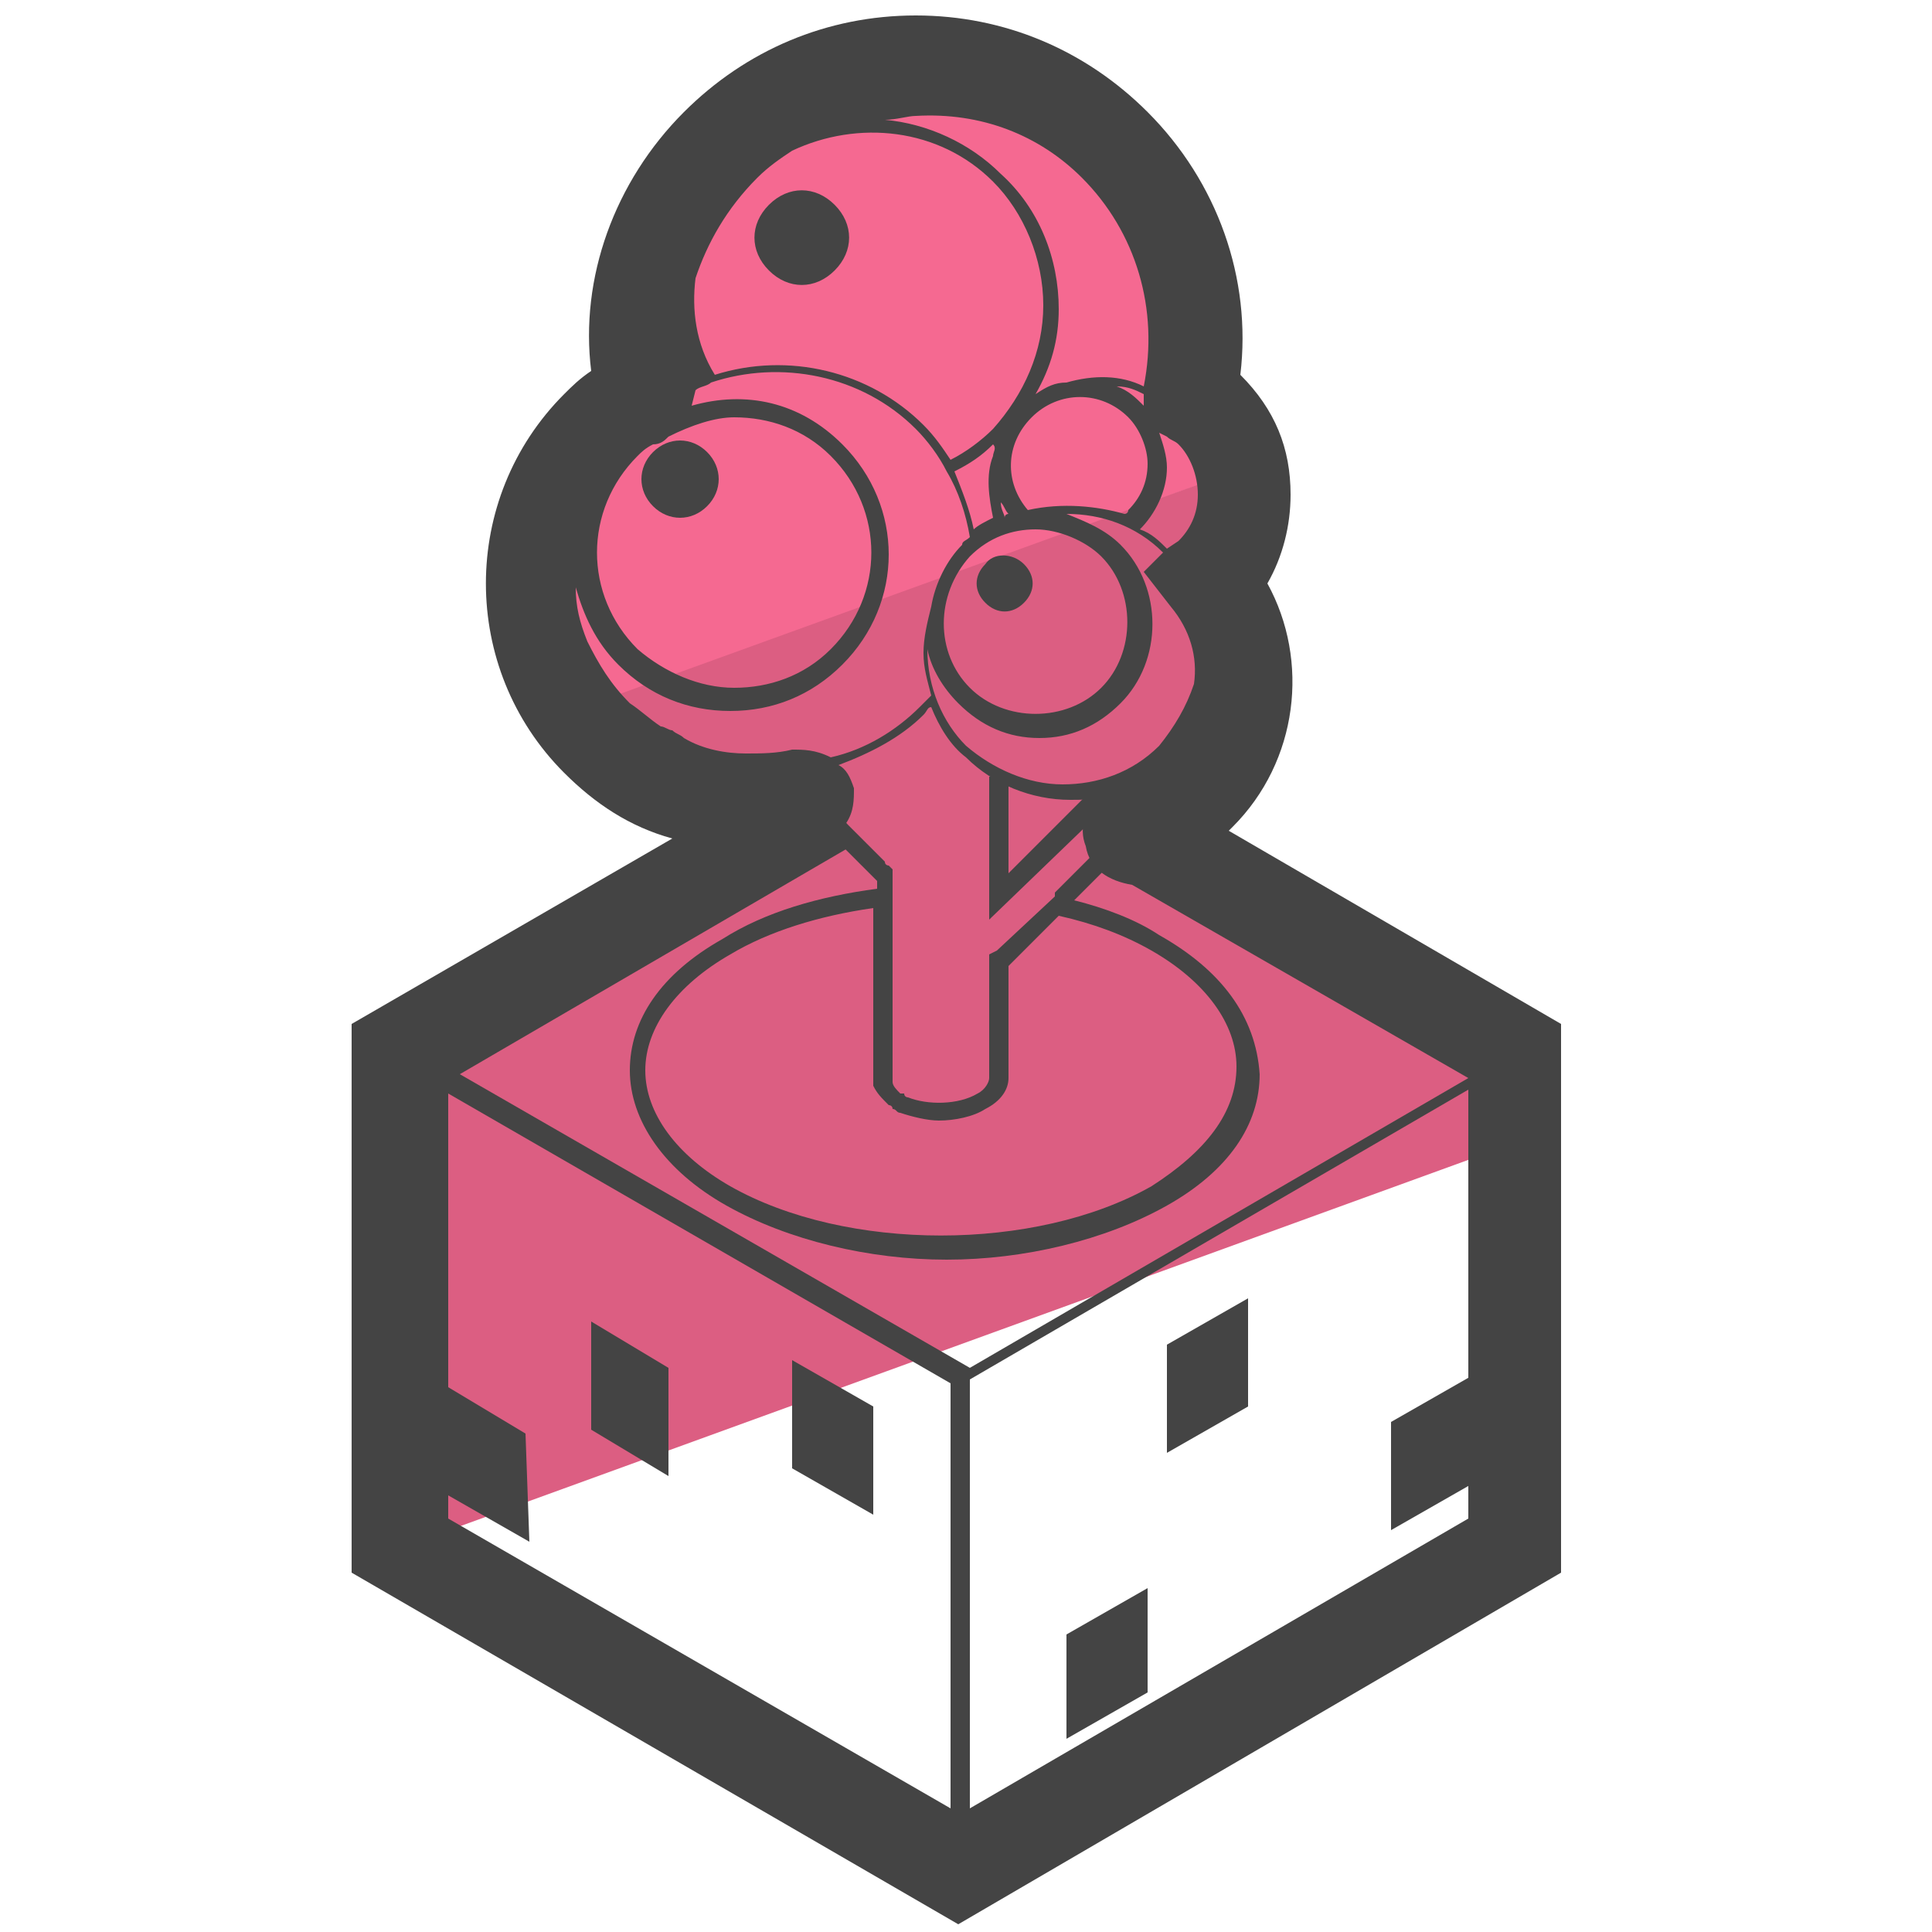 <?xml version="1.0" encoding="utf-8"?>
<!-- Generator: Adobe Illustrator 22.1.0, SVG Export Plug-In . SVG Version: 6.00 Build 0)  -->
<svg version="1.1" id="Layer_1" xmlns="http://www.w3.org/2000/svg" xmlns:xlink="http://www.w3.org/1999/xlink" x="0px" y="0px"
	 viewBox="0 0 50 50" style="enable-background:new 0 0 50 50;" xml:space="preserve">
<style type="text/css">
	.st0{fill:#F56991;}
	.st1{fill:#DC5E82;}
	.st2{fill:#444444;}
</style>
<g>
	<path class="st0" d="M31.9,11.1c-0.1-0.1-0.3-0.3-0.5-0.4c0.4-2.3-0.2-4.7-2-6.5c-2.8-2.8-7.4-2.8-10.2,0c-1.8,1.8-2.4,4.2-2,6.5
		c-0.4,0.2-0.8,0.5-1.2,0.9c-1.8,1.8-2.1,4.6-0.9,6.8L32.5,12C32.4,11.7,32.1,11.3,31.9,11.1z"/>
</g>
<g>
	<path class="st1" d="M39.7,27.2l-9.4-5.4c0.5-0.2,0.9-0.5,1.3-0.9c1.5-1.5,1.6-3.9,0.3-5.5c0,0,0,0,0,0c0.9-0.9,1.1-2.3,0.6-3.4
		l-17.4,6.3c0.3,0.5,0.5,0.9,0.9,1.3c1.4,1.4,3.4,1.9,5.3,1.5l-10.5,6.1l0,12.7l28.9-10.5L39.7,27.2z"/>
</g>
<path class="st2" d="M30,24.2c-0.6-0.4-1.4-0.7-2.2-0.9l1.4-1.4c0.2-0.2,0.3-0.4,0.3-0.6c0-0.2-0.1-0.4-0.3-0.6
	c-0.3-0.3-0.9-0.3-1.2,0l-1.9,1.9v-2.5h-0.5v3.7l2.8-2.7c0.1-0.1,0.4-0.1,0.5,0c0.1,0.1,0.1,0.1,0.1,0.2c0,0.1,0,0.2-0.1,0.2
	l-1.6,1.6c0,0,0,0,0,0l0,0.1l-1.5,1.4l-0.2,0.1l0,3.2c0,0.1-0.1,0.3-0.3,0.4c-0.5,0.3-1.3,0.3-1.8,0.1c0,0-0.1,0-0.1-0.1
	c0,0,0,0-0.1,0c-0.1-0.1-0.2-0.2-0.2-0.3l0-5.3l0-0.2l-0.1-0.1c0,0-0.1,0-0.1-0.1l-1-1l-0.3,0.4l1,1c0,0,0.1,0.1,0.1,0.1v0.2
	c-1.5,0.2-2.9,0.6-4,1.3c-1.6,0.9-2.4,2.1-2.4,3.4c0,1.3,0.9,2.6,2.5,3.5c1.6,0.9,3.7,1.4,5.7,1.4s4.1-0.5,5.7-1.4
	c1.6-0.9,2.4-2.1,2.4-3.4C32.5,26.3,31.6,25.1,30,24.2z M29.8,30.7c-3,1.7-7.9,1.7-10.9,0c-1.4-0.8-2.2-1.9-2.2-3
	c0-1.1,0.8-2.2,2.2-3c1-0.6,2.3-1,3.7-1.2v4.4l0,0.2h0c0.1,0.2,0.2,0.3,0.4,0.5c0,0,0.1,0,0.1,0.1c0.1,0,0.1,0.1,0.2,0.1
	c0.3,0.1,0.7,0.2,1,0.2c0.4,0,0.9-0.1,1.2-0.3c0.4-0.2,0.6-0.5,0.6-0.8v-2.9l1.3-1.3c0.9,0.2,1.7,0.5,2.4,0.9c1.4,0.8,2.2,1.9,2.2,3
	C32,28.8,31.2,29.8,29.8,30.7z"/>
<g>
	<g>
		<polygon class="st2" points="27.6,45 29.7,43.8 29.7,41.1 27.6,42.3 		"/>
	</g>
	<g>
		<polygon class="st2" points="30.2,37.6 32.3,36.4 32.3,33.6 30.2,34.8 		"/>
	</g>
	<g>
		<polygon class="st2" points="36,39.6 38.1,38.4 38.1,35.6 36,36.8 		"/>
	</g>
	<g>
		<polygon class="st2" points="22.6,39.2 20.5,38 20.5,35.2 22.6,36.4 		"/>
	</g>
	<g>
		<polygon class="st2" points="17.3,38.2 15.3,37 15.3,34.2 17.3,35.4 		"/>
	</g>
	<g>
		<polygon class="st2" points="13.7,39.9 11.6,38.7 11.6,35.9 13.6,37.1 		"/>
	</g>
</g>
<g>
	<path class="st2" d="M17.2,10.3C16.8,8.2,17.5,6,19,4.4c1.2-1.2,2.9-1.9,4.6-1.9c1.8,0,3.4,0.7,4.6,1.9c1.5,1.5,2.2,3.7,1.8,5.9
		l-0.2,0c0.4-2.1-0.3-4.2-1.7-5.7c-1.2-1.2-2.8-1.9-4.5-1.9c-1.7,0-3.3,0.7-4.5,1.9c-1.5,1.5-2.1,3.6-1.7,5.7L17.2,10.3z"/>
</g>
<g>
	<g>
		<path class="st2" d="M21.6,5.3c0.5,0.5,0.5,1.2,0,1.7c-0.5,0.5-1.2,0.5-1.7,0c-0.5-0.5-0.5-1.2,0-1.7C20.4,4.8,21.1,4.8,21.6,5.3z
			"/>
	</g>
</g>
<g>
	<g>
		<path class="st2" d="M18.3,11.7c0.4,0.4,0.4,1,0,1.4c-0.4,0.4-1,0.4-1.4,0c-0.4-0.4-0.4-1,0-1.4C17.3,11.3,17.9,11.3,18.3,11.7z"
			/>
	</g>
</g>
<path class="st2" d="M31.8,21.5c0,0,0.1-0.1,0.1-0.1c1.7-1.7,2-4.3,0.9-6.3c0.4-0.7,0.6-1.5,0.6-2.3c0-1.2-0.4-2.2-1.3-3.1
	c0,0,0,0,0,0c0.3-2.5-0.6-5-2.4-6.8c-1.6-1.6-3.7-2.5-6-2.5s-4.4,0.9-6,2.5c-1.8,1.8-2.7,4.3-2.4,6.7c-0.3,0.2-0.5,0.4-0.7,0.6
	c-2.7,2.7-2.7,7.1,0,9.8c0.8,0.8,1.7,1.4,2.8,1.7l-8.3,4.8l0,14.2l15.7,9.1l15.6-9.1l0-14.2L31.8,21.5z M20.5,19.4
	c-0.4,0.1-0.8,0.1-1.2,0.1c-0.5,0-1.1-0.1-1.6-0.4c-0.1-0.1-0.2-0.1-0.3-0.2c-0.1,0-0.2-0.1-0.3-0.1c-0.3-0.2-0.5-0.4-0.8-0.6
	c-0.5-0.5-0.8-1-1.1-1.6c-0.2-0.5-0.3-0.9-0.3-1.4c0.2,0.7,0.5,1.4,1.1,2c0.8,0.8,1.8,1.2,2.9,1.2s2.1-0.4,2.9-1.2
	c1.6-1.6,1.6-4.1,0-5.7c-1.1-1.1-2.5-1.4-3.9-1L18,10.1c0.1-0.1,0.3-0.1,0.4-0.2c1.8-0.6,3.9-0.2,5.3,1.2c0.3,0.3,0.6,0.7,0.8,1.1
	c0.3,0.5,0.5,1.1,0.6,1.7c-0.1,0.1-0.2,0.1-0.2,0.2c-0.4,0.4-0.7,1-0.8,1.6c-0.1,0.4-0.2,0.8-0.2,1.2c0,0.4,0.1,0.7,0.2,1.1
	c0,0,0,0,0,0c-0.1,0.1-0.2,0.2-0.3,0.3c-0.6,0.6-1.4,1.1-2.3,1.3C21.1,19.4,20.8,19.4,20.5,19.4z M19.6,4.6c0.3-0.3,0.6-0.5,0.9-0.7
	c1.7-0.8,3.8-0.6,5.2,0.8c0.8,0.8,1.3,2,1.3,3.2s-0.5,2.3-1.3,3.2c-0.3,0.3-0.7,0.6-1.1,0.8c-0.2-0.3-0.4-0.6-0.7-0.9
	c-1.4-1.4-3.5-1.9-5.4-1.3C18,8.9,17.9,8,18,7.2C18.3,6.3,18.8,5.4,19.6,4.6z M30.2,14.2L30.2,14.2c-0.2-0.2-0.4-0.4-0.7-0.5
	c0.4-0.4,0.7-1,0.7-1.6c0-0.3-0.1-0.6-0.2-0.9l0.2,0.1c0.1,0.1,0.2,0.1,0.3,0.2c0.3,0.3,0.5,0.8,0.5,1.3c0,0.5-0.2,0.9-0.5,1.2
	L30.2,14.2C30.3,14.2,30.3,14.2,30.2,14.2z M26,13.4c0-0.1-0.1-0.2-0.1-0.4c0.1,0.1,0.1,0.2,0.2,0.3C26.1,13.3,26,13.3,26,13.4z
	 M25.7,11.8c-0.2,0.5-0.1,1.1,0,1.6c-0.2,0.1-0.4,0.2-0.5,0.3c-0.1-0.5-0.3-1-0.5-1.5c0.4-0.2,0.7-0.4,1-0.7
	C25.8,11.6,25.7,11.7,25.7,11.8z M25.1,14.4c0.5-0.5,1.1-0.7,1.7-0.7c0.6,0,1.3,0.3,1.7,0.7c0.9,0.9,0.9,2.5,0,3.4
	c-0.9,0.9-2.5,0.9-3.4,0C24.2,16.9,24.2,15.4,25.1,14.4z M26.6,13.2c-0.6-0.7-0.6-1.7,0.1-2.4c0.7-0.7,1.8-0.7,2.5,0
	c0.3,0.3,0.5,0.8,0.5,1.2c0,0.5-0.2,0.9-0.5,1.2c0,0,0,0.1-0.1,0.1C28.4,13.1,27.5,13,26.6,13.2z M29.6,10.5
	c-0.2-0.2-0.4-0.4-0.7-0.5c0.3,0,0.5,0.1,0.7,0.2L29.6,10.5z M17.9,9.8C17.9,9.8,17.9,9.8,17.9,9.8C17.9,9.8,17.9,9.8,17.9,9.8
	C17.9,9.8,17.9,9.8,17.9,9.8z M17.3,11.3L17.3,11.3c0.6-0.3,1.2-0.5,1.7-0.5c0.9,0,1.8,0.3,2.5,1c1.4,1.4,1.4,3.6,0,5
	c-0.7,0.7-1.6,1-2.5,1c-0.9,0-1.8-0.4-2.5-1c-1.4-1.4-1.4-3.6,0-5c0.1-0.1,0.2-0.2,0.4-0.3C17.1,11.5,17.2,11.4,17.3,11.3z M24,16.8
	C24,16.8,24,16.8,24,16.8c0.1,0.5,0.4,1,0.8,1.4c0.6,0.6,1.3,0.9,2.1,0.9s1.5-0.3,2.1-0.9c1.1-1.1,1.1-3,0-4.1
	c-0.4-0.4-0.9-0.6-1.4-0.8c0,0,0,0,0,0c0.9,0,1.8,0.3,2.5,1h0c0,0,0,0,0,0l-0.5,0.5l0.7,0.9c0.5,0.6,0.7,1.3,0.6,2
	c-0.2,0.6-0.5,1.1-0.9,1.6c-0.7,0.7-1.6,1-2.5,1s-1.8-0.4-2.5-1C24.4,18.7,24,17.8,24,16.8z M28,4.6C29.4,6,30,8,29.6,10
	c-0.6-0.3-1.3-0.3-2-0.1c-0.3,0-0.5,0.1-0.8,0.3c0.4-0.7,0.6-1.4,0.6-2.2c0-1.3-0.5-2.6-1.5-3.5c-0.8-0.8-1.9-1.3-3-1.4
	c0.3,0,0.6-0.1,0.8-0.1C25.4,2.9,26.9,3.5,28,4.6z M24.6,38.8l0,8l-13-7.5l0-11l13,7.5L24.6,38.8z M11.9,27.8l10.3-6l-0.3-0.5
	c0.2-0.3,0.2-0.6,0.2-0.9c-0.1-0.3-0.2-0.5-0.4-0.6c0.8-0.3,1.6-0.7,2.2-1.3c0.1-0.1,0.1-0.2,0.2-0.2c0.2,0.5,0.5,1,0.9,1.3
	c0.7,0.7,1.7,1.1,2.7,1.1c0.3,0,0.5,0,0.8-0.1c-0.4,0.3-0.6,0.8-0.4,1.3c0.1,0.6,0.6,0.9,1.2,1l0,0l8.7,5l-12.9,7.5L11.9,27.8z
	 M38,39.3l-12.9,7.5l0-8l0-3.1L38,28.2L38,39.3z"/>
<g>
	<g>
		<path class="st2" d="M26.5,14.6c0.3,0.3,0.3,0.7,0,1c-0.3,0.3-0.7,0.3-1,0c-0.3-0.3-0.3-0.7,0-1C25.7,14.3,26.2,14.3,26.5,14.6z"
			/>
	</g>
</g>
</svg>
